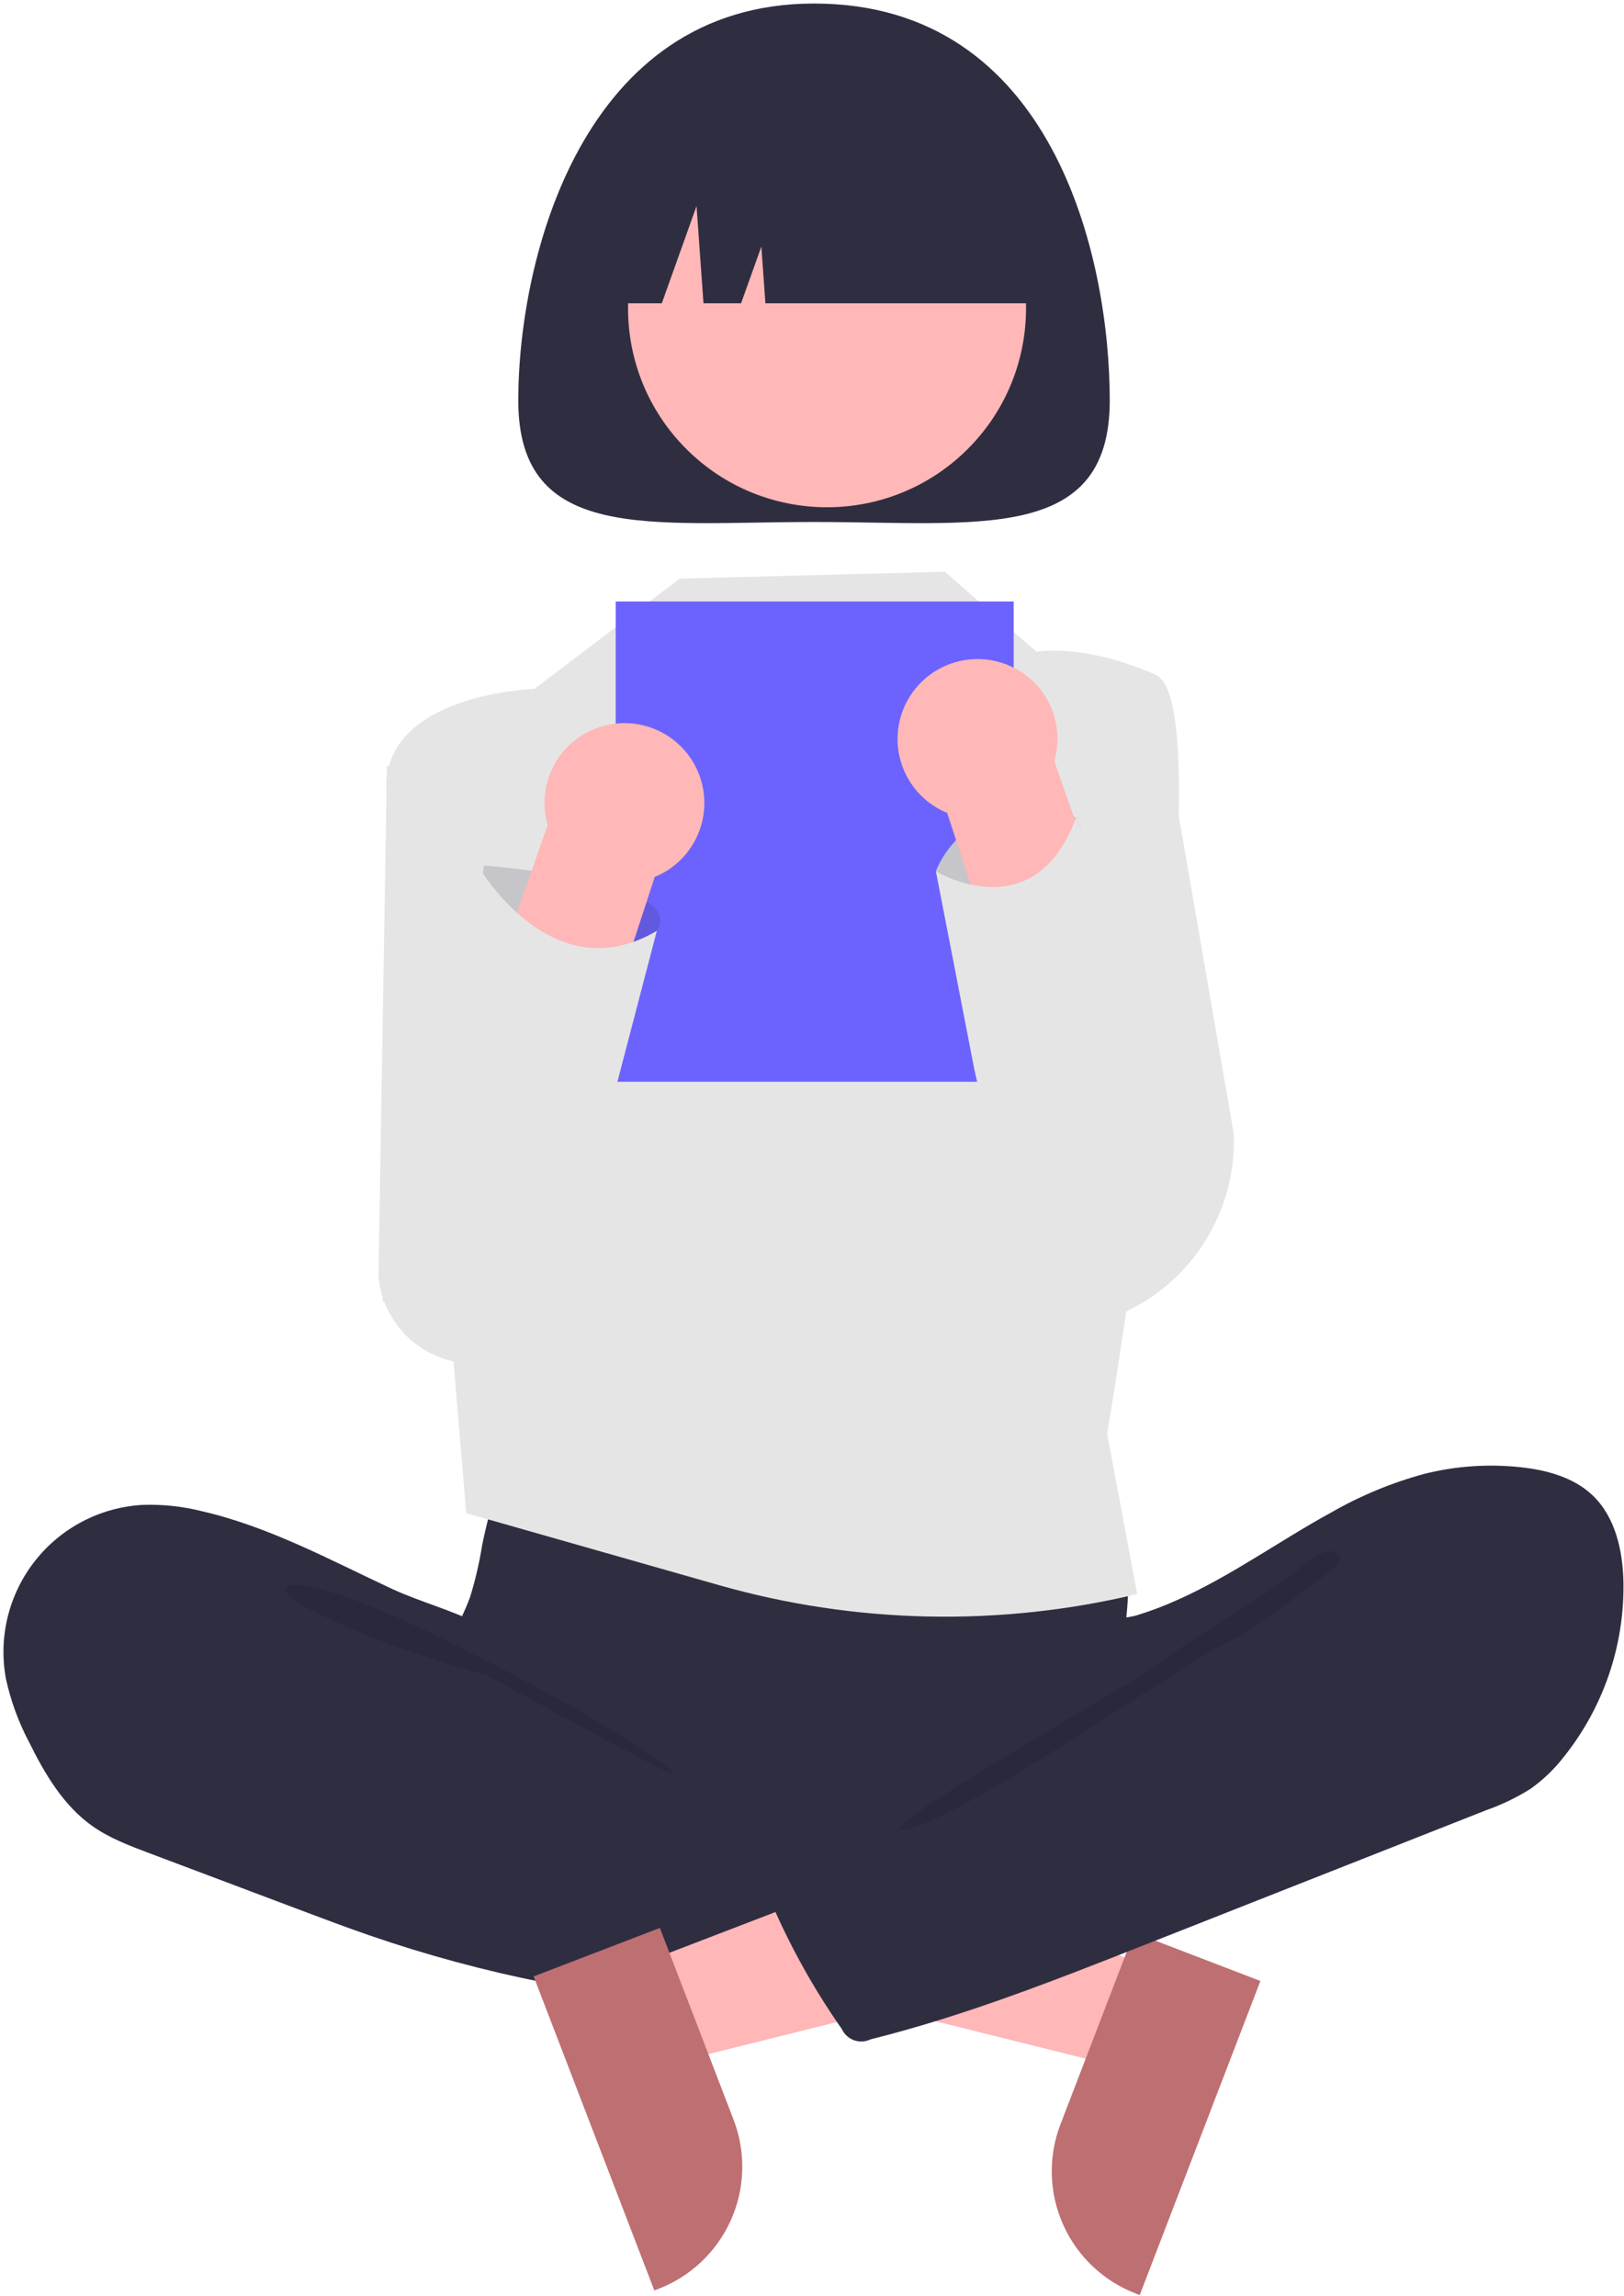 <svg width="355" height="502" viewBox="0 0 355 502" fill="none" xmlns="http://www.w3.org/2000/svg">
<path d="M252.792 430.602L244.611 451.895L158.587 430.472L170.661 399.045L252.792 430.602Z" fill="#FFB7B7"/>
<path d="M275.519 433.101L249.14 501.759L248.271 501.425C241.184 498.702 235.469 493.275 232.382 486.338C229.296 479.401 229.092 471.523 231.814 464.435L231.815 464.433L247.926 422.499L275.519 433.101Z" fill="#BE6F72"/>
<path d="M122.075 163.992L84.587 167.502L82.727 279.044C83.224 284.511 85.842 289.565 90.02 293.125C94.198 296.685 99.604 298.467 105.08 298.09L128.848 296.453L122.075 163.992Z" fill="#E5E5E5"/>
<path d="M254.237 158.502L228.587 158.172L227.067 290.707C232.735 290.897 238.382 289.916 243.654 287.826C248.926 285.736 253.712 282.583 257.711 278.562C261.711 274.541 264.839 269.739 266.901 264.455C268.962 259.172 269.913 253.52 269.694 247.853L254.237 158.502Z" fill="#E5E5E5"/>
<path d="M105.401 337.791C104.793 341.636 103.911 345.431 102.762 349.15C101.468 352.79 99.469 356.156 98.286 359.833C94.514 371.554 99.743 384.623 108.096 393.67C115.339 401.485 124.689 407.037 135.017 409.656C142.552 411.552 150.387 411.824 158.152 412.088C179.655 412.817 201.711 413.469 222.086 406.559C228.523 404.322 234.741 401.497 240.661 398.12C242.53 397.23 244.176 395.933 245.48 394.325C247.034 392.113 247.233 389.244 247.22 386.54C247.174 377.425 245.326 368.355 245.765 359.25C246.008 354.207 246.952 349.168 246.487 344.14C245.844 338.43 243.452 333.058 239.638 328.759C235.825 324.461 230.776 321.446 225.183 320.128C219.403 318.887 213.408 319.563 207.524 320.129C192.249 321.596 176.909 322.282 161.564 322.184C145.885 322.084 130.304 319.69 114.703 319.44C110.09 319.366 110.183 320.789 108.714 325.254C107.361 329.363 106.255 333.55 105.401 337.791Z" fill="#2F2E41"/>
<path d="M44.092 330.383C39.876 329.323 35.532 328.861 31.187 329.011C26.622 329.263 22.164 330.484 18.107 332.593C14.051 334.702 10.49 337.651 7.662 341.242C4.833 344.834 2.802 348.987 1.702 353.424C0.603 357.862 0.46 362.483 1.285 366.979C2.338 371.85 4.059 376.553 6.399 380.953C9.821 387.898 13.926 394.827 20.261 399.278C23.968 401.882 28.257 403.505 32.495 405.101L65.864 417.672C70.773 419.521 75.683 421.371 80.64 423.086C105.546 431.694 131.513 436.857 157.817 438.429C165.83 438.906 173.964 439.039 181.78 437.214C183.635 436.782 185.614 436.136 186.688 434.563C187.324 433.455 187.699 432.216 187.784 430.941L189.838 416.567C190.127 414.543 190.405 412.412 189.663 410.507C188.722 408.091 186.365 406.572 184.117 405.28C162.179 392.68 136.564 385.729 118.099 368.436C113.752 364.365 110.114 357.912 104.833 355.147C98.844 352.011 91.79 350.221 85.599 347.331C72.066 341.014 58.76 333.754 44.092 330.383Z" fill="#2F2E41"/>
<path opacity="0.1" d="M77.406 349.762C89.2 353.458 138.996 379.062 147.531 388.002C146.387 388.414 107.57 366.66 106.406 366.311C95.818 363.133 85.172 359.935 75.117 355.284C73.094 354.349 61.977 349.952 62.48 347.4C63.048 344.52 75.312 349.106 77.406 349.762Z" fill="black"/>
<path d="M148.587 126.502L116.831 150.613C116.831 150.613 83.322 151.662 84.454 173.082C85.587 194.502 98.998 295.919 98.998 295.919L101.907 330.815L157.1 346.541C186.922 355.038 218.428 355.714 248.587 348.502L242.028 313.494C242.028 313.494 268.587 154.502 252.587 147.502C236.587 140.502 226.587 142.502 226.587 142.502L206.531 125.002L148.587 126.502Z" fill="#E5E5E5"/>
<path d="M242.587 87.555C242.587 118.856 213.644 114.122 177.941 114.122C142.238 114.122 113.295 118.856 113.295 87.555C113.295 56.254 127.433 0.771 177.941 0.771C230.189 0.771 242.587 56.254 242.587 87.555Z" fill="#2F2E41"/>
<path d="M211.545 98.163C228.533 81.175 228.533 53.632 211.545 36.644C194.557 19.656 167.014 19.656 150.027 36.644C133.039 53.632 133.039 81.175 150.026 98.163C167.014 115.151 194.557 115.151 211.545 98.163Z" fill="#FFB7B7"/>
<path d="M127.464 66.302H144.669L152.26 45.048L153.777 66.302H162.001L166.429 53.904L167.314 66.302H228.418C228.418 54.089 223.566 42.376 214.93 33.74C206.294 25.105 194.582 20.253 182.369 20.253H173.513C161.3 20.253 149.587 25.105 140.952 33.74C132.316 42.376 127.464 54.089 127.464 66.302Z" fill="#2F2E41"/>
<path d="M221.587 131.502H134.587V236.502H221.587V131.502Z" fill="#6C63FF"/>
<path d="M139.381 429.602L147.563 450.895L233.587 429.472L221.512 398.045L139.381 429.602Z" fill="#FFB7B7"/>
<path d="M144.247 421.499L160.359 463.433V463.435C163.082 470.523 162.877 478.401 159.791 485.338C156.705 492.275 150.989 497.702 143.902 500.425L143.034 500.759L116.654 432.101L144.247 421.499Z" fill="#BE6F72"/>
<path d="M311.335 322.232C318.245 320.499 325.409 320.01 332.492 320.787C338.148 321.41 343.975 322.984 348.105 326.899C353.131 331.664 354.746 339.033 354.881 345.957C355.102 359.749 350.527 373.19 341.939 383.984C339.842 386.714 337.348 389.115 334.54 391.107C331.511 393.002 328.282 394.558 324.913 395.746L250.185 425.221C230.526 432.975 210.797 440.752 190.292 445.864C189.177 446.402 187.894 446.475 186.725 446.068C185.556 445.66 184.597 444.804 184.059 443.689C184.042 443.655 184.026 443.621 184.011 443.587C177.463 434.234 171.97 424.187 167.632 413.627C167.427 413.376 167.285 413.079 167.219 412.761C167.152 412.444 167.163 412.115 167.251 411.803C167.338 411.491 167.5 411.204 167.721 410.967C167.943 410.731 168.219 410.551 168.525 410.443L221.38 380.074C225.166 377.899 228.995 375.692 232.138 372.662C234.423 370.448 236.293 367.844 237.661 364.972C238.757 362.684 238.859 357.284 240.259 355.592C241.629 353.936 246.316 353.804 248.481 353.153C251.534 352.217 254.524 351.087 257.432 349.769C269.255 344.479 279.784 336.794 291.118 330.601C297.475 326.966 304.268 324.154 311.335 322.232Z" fill="#2F2E41"/>
<path opacity="0.1" d="M281.37 344.912C272.289 351.732 260.531 358.002 251.531 365.002C248.46 367.391 197.255 396.178 196.531 400.002C204.928 401.416 258.414 363.999 266.067 360.265C273.72 356.531 280.503 351.266 287.225 346.039C288.939 344.707 296.199 340.704 291.281 339.215C288.511 338.377 283.415 343.548 281.37 344.912Z" fill="black"/>
<path opacity="0.17" d="M104.587 198.502L105.788 189.232C105.788 189.232 150.587 192.502 143.587 203.502C136.587 214.502 119.587 215.502 119.587 215.502L104.587 198.502Z" fill="#2F2E41"/>
<path d="M138.403 158.194C140.969 158.477 143.441 159.324 145.641 160.675C147.841 162.026 149.714 163.847 151.127 166.008C152.415 167.979 153.29 170.191 153.702 172.51C154.113 174.828 154.051 177.206 153.52 179.5C152.99 181.794 152.001 183.958 150.613 185.86C149.225 187.762 147.467 189.365 145.444 190.571C144.703 191.009 143.929 191.389 143.129 191.709L115.593 275.936C114.795 277.598 113.676 279.086 112.301 280.314C110.927 281.543 109.323 282.487 107.581 283.093C105.84 283.7 103.997 283.956 102.156 283.847C100.316 283.738 98.515 283.267 96.858 282.46C95.2 281.653 93.718 280.526 92.498 279.145C91.277 277.763 90.341 276.154 89.745 274.41C89.148 272.665 88.902 270.82 89.021 268.981C89.139 267.141 89.621 265.343 90.437 263.69L119.721 180.397C118.923 177.641 118.817 174.731 119.412 171.925C120.007 169.118 121.284 166.501 123.131 164.306C124.979 162.111 127.338 160.405 130.002 159.339C132.666 158.273 135.551 157.88 138.403 158.194Z" fill="#FFB7B7"/>
<path d="M104.998 190.022C104.998 190.022 120.776 216.979 143.587 203.502L121.48 288.1H102.854L83.587 284.502L88.982 249.549L104.998 190.022Z" fill="#E5E5E5"/>
<path d="M217.658 208.447L204.587 190.502C204.587 190.502 210.869 171.889 235.228 178.695C235.228 178.695 250.728 213.392 217.658 208.447Z" fill="#E5E5E5"/>
<path opacity="0.17" d="M217.658 208.447L204.587 190.502C204.587 190.502 210.869 171.889 235.228 178.695C235.228 178.695 250.728 213.392 217.658 208.447Z" fill="#2F2E41"/>
<path d="M221.118 145.751C224.889 147.504 227.905 150.552 229.619 154.341C231.332 158.13 231.628 162.408 230.453 166.397L259.737 249.69C260.553 251.343 261.034 253.141 261.153 254.981C261.272 256.821 261.026 258.666 260.429 260.41C259.832 262.155 258.897 263.764 257.676 265.146C256.455 266.527 254.974 267.654 253.316 268.461C251.658 269.268 249.857 269.739 248.017 269.848C246.177 269.957 244.333 269.7 242.592 269.094C240.851 268.488 239.247 267.543 237.872 266.315C236.497 265.087 235.378 263.598 234.581 261.936L207.044 177.709C206.245 177.389 205.471 177.009 204.729 176.571C202.706 175.365 200.948 173.762 199.56 171.86C198.173 169.958 197.184 167.794 196.653 165.5C196.122 163.206 196.06 160.828 196.472 158.51C196.883 156.191 197.759 153.979 199.046 152.008C200.459 149.847 202.333 148.026 204.533 146.675C206.733 145.324 209.205 144.477 211.771 144.195C214.971 143.832 218.208 144.371 221.118 145.751Z" fill="#FFB7B7"/>
<path d="M204.587 190.502C204.587 190.502 226.152 203.587 235.228 178.695L265.617 258.709L256.587 274.502L255.281 274.611C249.894 275.06 244.478 274.195 239.5 272.089C234.521 269.984 230.128 266.702 226.697 262.524C219.7 254.004 214.936 243.874 212.837 233.05L204.587 190.502Z" fill="#E5E5E5"/>
</svg>
